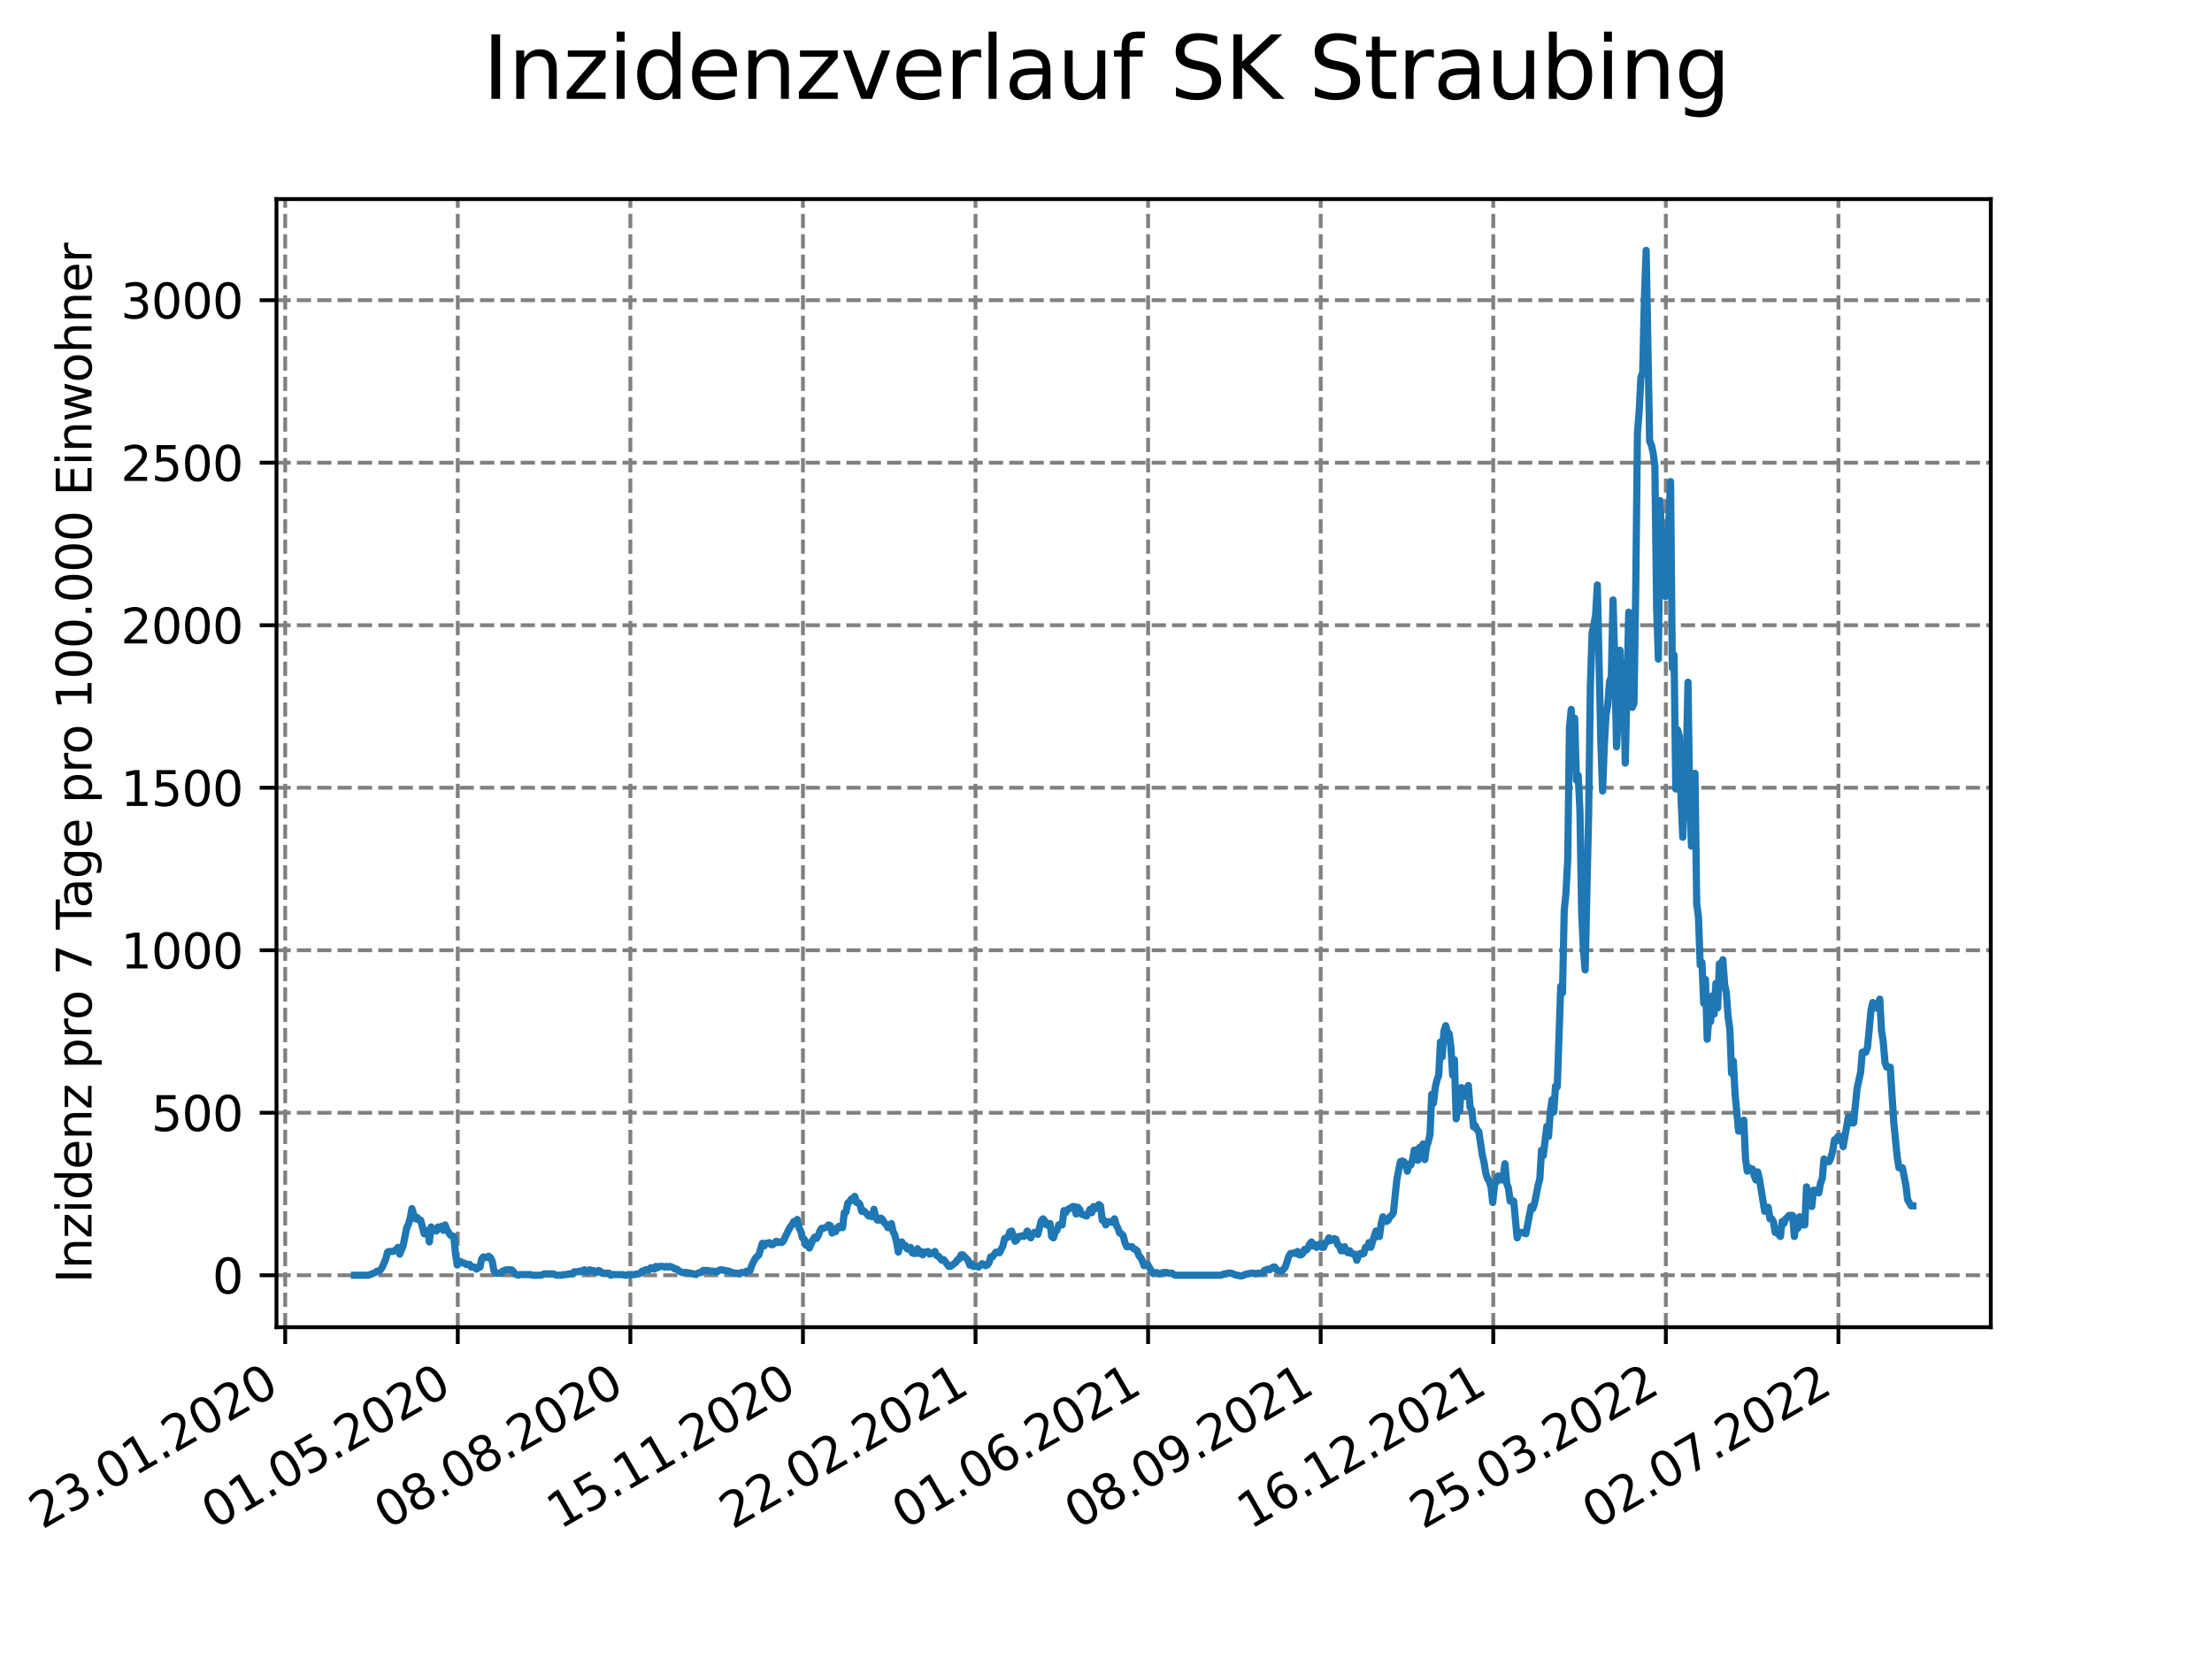 <?xml version="1.0" encoding="utf-8" standalone="no"?>
<!DOCTYPE svg PUBLIC "-//W3C//DTD SVG 1.1//EN"
  "http://www.w3.org/Graphics/SVG/1.1/DTD/svg11.dtd">
<svg xmlns:xlink="http://www.w3.org/1999/xlink" width="460.8pt" height="345.6pt" viewBox="0 0 460.8 345.6" xmlns="http://www.w3.org/2000/svg" version="1.1">
 <defs>
  <style type="text/css">*{stroke-linejoin: round; stroke-linecap: butt}</style>
 </defs>
 <g id="figure_1">
  <g id="patch_1">
   <path d="M 0 345.6 
L 460.8 345.6 
L 460.8 0 
L 0 0 
z
" style="fill: #ffffff"/>
  </g>
  <g id="axes_1">
   <g id="patch_2">
    <path d="M 57.6 276.48 
L 414.72 276.48 
L 414.72 41.472 
L 57.6 41.472 
z
" style="fill: #ffffff"/>
   </g>
   <g id="matplotlib.axis_1">
    <g id="xtick_1">
     <g id="line2d_1">
      <path d="M 59.413 276.48 
L 59.413 41.472 
" clip-path="url(#p8c6bd8d2af)" style="fill: none; stroke-dasharray: 2.96,1.28; stroke-dashoffset: 0; stroke: #808080; stroke-width: 0.8"/>
     </g>
     <g id="line2d_2">
      <defs>
       <path id="m323003b6c8" d="M 0 0 
L 0 3.5 
" style="stroke: #000000; stroke-width: 0.8"/>
      </defs>
      <g>
       <use xlink:href="#m323003b6c8" x="59.413" y="276.48" style="stroke: #000000; stroke-width: 0.8"/>
      </g>
     </g>
     <g id="text_1">
      <!-- 23.01.2020 -->
      <g transform="translate(8.788 318.689)rotate(-30)scale(0.1 -0.1)">
       <defs>
        <path id="DejaVuSans-32" d="M 1228 531 
L 3431 531 
L 3431 0 
L 469 0 
L 469 531 
Q 828 903 1448 1529 
Q 2069 2156 2228 2338 
Q 2531 2678 2651 2914 
Q 2772 3150 2772 3378 
Q 2772 3750 2511 3984 
Q 2250 4219 1831 4219 
Q 1534 4219 1204 4116 
Q 875 4013 500 3803 
L 500 4441 
Q 881 4594 1212 4672 
Q 1544 4750 1819 4750 
Q 2544 4750 2975 4387 
Q 3406 4025 3406 3419 
Q 3406 3131 3298 2873 
Q 3191 2616 2906 2266 
Q 2828 2175 2409 1742 
Q 1991 1309 1228 531 
z
" transform="scale(0.016)"/>
        <path id="DejaVuSans-33" d="M 2597 2516 
Q 3050 2419 3304 2112 
Q 3559 1806 3559 1356 
Q 3559 666 3084 287 
Q 2609 -91 1734 -91 
Q 1441 -91 1130 -33 
Q 819 25 488 141 
L 488 750 
Q 750 597 1062 519 
Q 1375 441 1716 441 
Q 2309 441 2620 675 
Q 2931 909 2931 1356 
Q 2931 1769 2642 2001 
Q 2353 2234 1838 2234 
L 1294 2234 
L 1294 2753 
L 1863 2753 
Q 2328 2753 2575 2939 
Q 2822 3125 2822 3475 
Q 2822 3834 2567 4026 
Q 2313 4219 1838 4219 
Q 1578 4219 1281 4162 
Q 984 4106 628 3988 
L 628 4550 
Q 988 4650 1302 4700 
Q 1616 4750 1894 4750 
Q 2613 4750 3031 4423 
Q 3450 4097 3450 3541 
Q 3450 3153 3228 2886 
Q 3006 2619 2597 2516 
z
" transform="scale(0.016)"/>
        <path id="DejaVuSans-2e" d="M 684 794 
L 1344 794 
L 1344 0 
L 684 0 
L 684 794 
z
" transform="scale(0.016)"/>
        <path id="DejaVuSans-30" d="M 2034 4250 
Q 1547 4250 1301 3770 
Q 1056 3291 1056 2328 
Q 1056 1369 1301 889 
Q 1547 409 2034 409 
Q 2525 409 2770 889 
Q 3016 1369 3016 2328 
Q 3016 3291 2770 3770 
Q 2525 4250 2034 4250 
z
M 2034 4750 
Q 2819 4750 3233 4129 
Q 3647 3509 3647 2328 
Q 3647 1150 3233 529 
Q 2819 -91 2034 -91 
Q 1250 -91 836 529 
Q 422 1150 422 2328 
Q 422 3509 836 4129 
Q 1250 4750 2034 4750 
z
" transform="scale(0.016)"/>
        <path id="DejaVuSans-31" d="M 794 531 
L 1825 531 
L 1825 4091 
L 703 3866 
L 703 4441 
L 1819 4666 
L 2450 4666 
L 2450 531 
L 3481 531 
L 3481 0 
L 794 0 
L 794 531 
z
" transform="scale(0.016)"/>
       </defs>
       <use xlink:href="#DejaVuSans-32"/>
       <use xlink:href="#DejaVuSans-33" x="63.623"/>
       <use xlink:href="#DejaVuSans-2e" x="127.246"/>
       <use xlink:href="#DejaVuSans-30" x="159.033"/>
       <use xlink:href="#DejaVuSans-31" x="222.656"/>
       <use xlink:href="#DejaVuSans-2e" x="286.279"/>
       <use xlink:href="#DejaVuSans-32" x="318.066"/>
       <use xlink:href="#DejaVuSans-30" x="381.689"/>
       <use xlink:href="#DejaVuSans-32" x="445.312"/>
       <use xlink:href="#DejaVuSans-30" x="508.936"/>
      </g>
     </g>
    </g>
    <g id="xtick_2">
     <g id="line2d_3">
      <path d="M 95.364 276.48 
L 95.364 41.472 
" clip-path="url(#p8c6bd8d2af)" style="fill: none; stroke-dasharray: 2.96,1.28; stroke-dashoffset: 0; stroke: #808080; stroke-width: 0.8"/>
     </g>
     <g id="line2d_4">
      <g>
       <use xlink:href="#m323003b6c8" x="95.364" y="276.48" style="stroke: #000000; stroke-width: 0.8"/>
      </g>
     </g>
     <g id="text_2">
      <!-- 01.05.2020 -->
      <g transform="translate(44.739 318.689)rotate(-30)scale(0.1 -0.1)">
       <defs>
        <path id="DejaVuSans-35" d="M 691 4666 
L 3169 4666 
L 3169 4134 
L 1269 4134 
L 1269 2991 
Q 1406 3038 1543 3061 
Q 1681 3084 1819 3084 
Q 2600 3084 3056 2656 
Q 3513 2228 3513 1497 
Q 3513 744 3044 326 
Q 2575 -91 1722 -91 
Q 1428 -91 1123 -41 
Q 819 9 494 109 
L 494 744 
Q 775 591 1075 516 
Q 1375 441 1709 441 
Q 2250 441 2565 725 
Q 2881 1009 2881 1497 
Q 2881 1984 2565 2268 
Q 2250 2553 1709 2553 
Q 1456 2553 1204 2497 
Q 953 2441 691 2322 
L 691 4666 
z
" transform="scale(0.016)"/>
       </defs>
       <use xlink:href="#DejaVuSans-30"/>
       <use xlink:href="#DejaVuSans-31" x="63.623"/>
       <use xlink:href="#DejaVuSans-2e" x="127.246"/>
       <use xlink:href="#DejaVuSans-30" x="159.033"/>
       <use xlink:href="#DejaVuSans-35" x="222.656"/>
       <use xlink:href="#DejaVuSans-2e" x="286.279"/>
       <use xlink:href="#DejaVuSans-32" x="318.066"/>
       <use xlink:href="#DejaVuSans-30" x="381.689"/>
       <use xlink:href="#DejaVuSans-32" x="445.312"/>
       <use xlink:href="#DejaVuSans-30" x="508.936"/>
      </g>
     </g>
    </g>
    <g id="xtick_3">
     <g id="line2d_5">
      <path d="M 131.316 276.48 
L 131.316 41.472 
" clip-path="url(#p8c6bd8d2af)" style="fill: none; stroke-dasharray: 2.96,1.28; stroke-dashoffset: 0; stroke: #808080; stroke-width: 0.8"/>
     </g>
     <g id="line2d_6">
      <g>
       <use xlink:href="#m323003b6c8" x="131.316" y="276.48" style="stroke: #000000; stroke-width: 0.8"/>
      </g>
     </g>
     <g id="text_3">
      <!-- 08.08.2020 -->
      <g transform="translate(80.691 318.689)rotate(-30)scale(0.1 -0.1)">
       <defs>
        <path id="DejaVuSans-38" d="M 2034 2216 
Q 1584 2216 1326 1975 
Q 1069 1734 1069 1313 
Q 1069 891 1326 650 
Q 1584 409 2034 409 
Q 2484 409 2743 651 
Q 3003 894 3003 1313 
Q 3003 1734 2745 1975 
Q 2488 2216 2034 2216 
z
M 1403 2484 
Q 997 2584 770 2862 
Q 544 3141 544 3541 
Q 544 4100 942 4425 
Q 1341 4750 2034 4750 
Q 2731 4750 3128 4425 
Q 3525 4100 3525 3541 
Q 3525 3141 3298 2862 
Q 3072 2584 2669 2484 
Q 3125 2378 3379 2068 
Q 3634 1759 3634 1313 
Q 3634 634 3220 271 
Q 2806 -91 2034 -91 
Q 1263 -91 848 271 
Q 434 634 434 1313 
Q 434 1759 690 2068 
Q 947 2378 1403 2484 
z
M 1172 3481 
Q 1172 3119 1398 2916 
Q 1625 2713 2034 2713 
Q 2441 2713 2670 2916 
Q 2900 3119 2900 3481 
Q 2900 3844 2670 4047 
Q 2441 4250 2034 4250 
Q 1625 4250 1398 4047 
Q 1172 3844 1172 3481 
z
" transform="scale(0.016)"/>
       </defs>
       <use xlink:href="#DejaVuSans-30"/>
       <use xlink:href="#DejaVuSans-38" x="63.623"/>
       <use xlink:href="#DejaVuSans-2e" x="127.246"/>
       <use xlink:href="#DejaVuSans-30" x="159.033"/>
       <use xlink:href="#DejaVuSans-38" x="222.656"/>
       <use xlink:href="#DejaVuSans-2e" x="286.279"/>
       <use xlink:href="#DejaVuSans-32" x="318.066"/>
       <use xlink:href="#DejaVuSans-30" x="381.689"/>
       <use xlink:href="#DejaVuSans-32" x="445.312"/>
       <use xlink:href="#DejaVuSans-30" x="508.936"/>
      </g>
     </g>
    </g>
    <g id="xtick_4">
     <g id="line2d_7">
      <path d="M 167.268 276.48 
L 167.268 41.472 
" clip-path="url(#p8c6bd8d2af)" style="fill: none; stroke-dasharray: 2.96,1.28; stroke-dashoffset: 0; stroke: #808080; stroke-width: 0.8"/>
     </g>
     <g id="line2d_8">
      <g>
       <use xlink:href="#m323003b6c8" x="167.268" y="276.48" style="stroke: #000000; stroke-width: 0.8"/>
      </g>
     </g>
     <g id="text_4">
      <!-- 15.11.2020 -->
      <g transform="translate(116.643 318.689)rotate(-30)scale(0.1 -0.1)">
       <use xlink:href="#DejaVuSans-31"/>
       <use xlink:href="#DejaVuSans-35" x="63.623"/>
       <use xlink:href="#DejaVuSans-2e" x="127.246"/>
       <use xlink:href="#DejaVuSans-31" x="159.033"/>
       <use xlink:href="#DejaVuSans-31" x="222.656"/>
       <use xlink:href="#DejaVuSans-2e" x="286.279"/>
       <use xlink:href="#DejaVuSans-32" x="318.066"/>
       <use xlink:href="#DejaVuSans-30" x="381.689"/>
       <use xlink:href="#DejaVuSans-32" x="445.312"/>
       <use xlink:href="#DejaVuSans-30" x="508.936"/>
      </g>
     </g>
    </g>
    <g id="xtick_5">
     <g id="line2d_9">
      <path d="M 203.219 276.48 
L 203.219 41.472 
" clip-path="url(#p8c6bd8d2af)" style="fill: none; stroke-dasharray: 2.96,1.28; stroke-dashoffset: 0; stroke: #808080; stroke-width: 0.8"/>
     </g>
     <g id="line2d_10">
      <g>
       <use xlink:href="#m323003b6c8" x="203.219" y="276.48" style="stroke: #000000; stroke-width: 0.8"/>
      </g>
     </g>
     <g id="text_5">
      <!-- 22.02.2021 -->
      <g transform="translate(152.594 318.689)rotate(-30)scale(0.1 -0.1)">
       <use xlink:href="#DejaVuSans-32"/>
       <use xlink:href="#DejaVuSans-32" x="63.623"/>
       <use xlink:href="#DejaVuSans-2e" x="127.246"/>
       <use xlink:href="#DejaVuSans-30" x="159.033"/>
       <use xlink:href="#DejaVuSans-32" x="222.656"/>
       <use xlink:href="#DejaVuSans-2e" x="286.279"/>
       <use xlink:href="#DejaVuSans-32" x="318.066"/>
       <use xlink:href="#DejaVuSans-30" x="381.689"/>
       <use xlink:href="#DejaVuSans-32" x="445.312"/>
       <use xlink:href="#DejaVuSans-31" x="508.936"/>
      </g>
     </g>
    </g>
    <g id="xtick_6">
     <g id="line2d_11">
      <path d="M 239.171 276.48 
L 239.171 41.472 
" clip-path="url(#p8c6bd8d2af)" style="fill: none; stroke-dasharray: 2.96,1.28; stroke-dashoffset: 0; stroke: #808080; stroke-width: 0.8"/>
     </g>
     <g id="line2d_12">
      <g>
       <use xlink:href="#m323003b6c8" x="239.171" y="276.48" style="stroke: #000000; stroke-width: 0.8"/>
      </g>
     </g>
     <g id="text_6">
      <!-- 01.06.2021 -->
      <g transform="translate(188.546 318.689)rotate(-30)scale(0.1 -0.1)">
       <defs>
        <path id="DejaVuSans-36" d="M 2113 2584 
Q 1688 2584 1439 2293 
Q 1191 2003 1191 1497 
Q 1191 994 1439 701 
Q 1688 409 2113 409 
Q 2538 409 2786 701 
Q 3034 994 3034 1497 
Q 3034 2003 2786 2293 
Q 2538 2584 2113 2584 
z
M 3366 4563 
L 3366 3988 
Q 3128 4100 2886 4159 
Q 2644 4219 2406 4219 
Q 1781 4219 1451 3797 
Q 1122 3375 1075 2522 
Q 1259 2794 1537 2939 
Q 1816 3084 2150 3084 
Q 2853 3084 3261 2657 
Q 3669 2231 3669 1497 
Q 3669 778 3244 343 
Q 2819 -91 2113 -91 
Q 1303 -91 875 529 
Q 447 1150 447 2328 
Q 447 3434 972 4092 
Q 1497 4750 2381 4750 
Q 2619 4750 2861 4703 
Q 3103 4656 3366 4563 
z
" transform="scale(0.016)"/>
       </defs>
       <use xlink:href="#DejaVuSans-30"/>
       <use xlink:href="#DejaVuSans-31" x="63.623"/>
       <use xlink:href="#DejaVuSans-2e" x="127.246"/>
       <use xlink:href="#DejaVuSans-30" x="159.033"/>
       <use xlink:href="#DejaVuSans-36" x="222.656"/>
       <use xlink:href="#DejaVuSans-2e" x="286.279"/>
       <use xlink:href="#DejaVuSans-32" x="318.066"/>
       <use xlink:href="#DejaVuSans-30" x="381.689"/>
       <use xlink:href="#DejaVuSans-32" x="445.312"/>
       <use xlink:href="#DejaVuSans-31" x="508.936"/>
      </g>
     </g>
    </g>
    <g id="xtick_7">
     <g id="line2d_13">
      <path d="M 275.123 276.48 
L 275.123 41.472 
" clip-path="url(#p8c6bd8d2af)" style="fill: none; stroke-dasharray: 2.96,1.28; stroke-dashoffset: 0; stroke: #808080; stroke-width: 0.8"/>
     </g>
     <g id="line2d_14">
      <g>
       <use xlink:href="#m323003b6c8" x="275.123" y="276.48" style="stroke: #000000; stroke-width: 0.8"/>
      </g>
     </g>
     <g id="text_7">
      <!-- 08.09.2021 -->
      <g transform="translate(224.498 318.689)rotate(-30)scale(0.1 -0.1)">
       <defs>
        <path id="DejaVuSans-39" d="M 703 97 
L 703 672 
Q 941 559 1184 500 
Q 1428 441 1663 441 
Q 2288 441 2617 861 
Q 2947 1281 2994 2138 
Q 2813 1869 2534 1725 
Q 2256 1581 1919 1581 
Q 1219 1581 811 2004 
Q 403 2428 403 3163 
Q 403 3881 828 4315 
Q 1253 4750 1959 4750 
Q 2769 4750 3195 4129 
Q 3622 3509 3622 2328 
Q 3622 1225 3098 567 
Q 2575 -91 1691 -91 
Q 1453 -91 1209 -44 
Q 966 3 703 97 
z
M 1959 2075 
Q 2384 2075 2632 2365 
Q 2881 2656 2881 3163 
Q 2881 3666 2632 3958 
Q 2384 4250 1959 4250 
Q 1534 4250 1286 3958 
Q 1038 3666 1038 3163 
Q 1038 2656 1286 2365 
Q 1534 2075 1959 2075 
z
" transform="scale(0.016)"/>
       </defs>
       <use xlink:href="#DejaVuSans-30"/>
       <use xlink:href="#DejaVuSans-38" x="63.623"/>
       <use xlink:href="#DejaVuSans-2e" x="127.246"/>
       <use xlink:href="#DejaVuSans-30" x="159.033"/>
       <use xlink:href="#DejaVuSans-39" x="222.656"/>
       <use xlink:href="#DejaVuSans-2e" x="286.279"/>
       <use xlink:href="#DejaVuSans-32" x="318.066"/>
       <use xlink:href="#DejaVuSans-30" x="381.689"/>
       <use xlink:href="#DejaVuSans-32" x="445.312"/>
       <use xlink:href="#DejaVuSans-31" x="508.936"/>
      </g>
     </g>
    </g>
    <g id="xtick_8">
     <g id="line2d_15">
      <path d="M 311.074 276.48 
L 311.074 41.472 
" clip-path="url(#p8c6bd8d2af)" style="fill: none; stroke-dasharray: 2.96,1.28; stroke-dashoffset: 0; stroke: #808080; stroke-width: 0.8"/>
     </g>
     <g id="line2d_16">
      <g>
       <use xlink:href="#m323003b6c8" x="311.074" y="276.48" style="stroke: #000000; stroke-width: 0.8"/>
      </g>
     </g>
     <g id="text_8">
      <!-- 16.12.2021 -->
      <g transform="translate(260.449 318.689)rotate(-30)scale(0.1 -0.1)">
       <use xlink:href="#DejaVuSans-31"/>
       <use xlink:href="#DejaVuSans-36" x="63.623"/>
       <use xlink:href="#DejaVuSans-2e" x="127.246"/>
       <use xlink:href="#DejaVuSans-31" x="159.033"/>
       <use xlink:href="#DejaVuSans-32" x="222.656"/>
       <use xlink:href="#DejaVuSans-2e" x="286.279"/>
       <use xlink:href="#DejaVuSans-32" x="318.066"/>
       <use xlink:href="#DejaVuSans-30" x="381.689"/>
       <use xlink:href="#DejaVuSans-32" x="445.312"/>
       <use xlink:href="#DejaVuSans-31" x="508.936"/>
      </g>
     </g>
    </g>
    <g id="xtick_9">
     <g id="line2d_17">
      <path d="M 347.026 276.48 
L 347.026 41.472 
" clip-path="url(#p8c6bd8d2af)" style="fill: none; stroke-dasharray: 2.96,1.28; stroke-dashoffset: 0; stroke: #808080; stroke-width: 0.8"/>
     </g>
     <g id="line2d_18">
      <g>
       <use xlink:href="#m323003b6c8" x="347.026" y="276.48" style="stroke: #000000; stroke-width: 0.8"/>
      </g>
     </g>
     <g id="text_9">
      <!-- 25.03.2022 -->
      <g transform="translate(296.401 318.689)rotate(-30)scale(0.1 -0.1)">
       <use xlink:href="#DejaVuSans-32"/>
       <use xlink:href="#DejaVuSans-35" x="63.623"/>
       <use xlink:href="#DejaVuSans-2e" x="127.246"/>
       <use xlink:href="#DejaVuSans-30" x="159.033"/>
       <use xlink:href="#DejaVuSans-33" x="222.656"/>
       <use xlink:href="#DejaVuSans-2e" x="286.279"/>
       <use xlink:href="#DejaVuSans-32" x="318.066"/>
       <use xlink:href="#DejaVuSans-30" x="381.689"/>
       <use xlink:href="#DejaVuSans-32" x="445.312"/>
       <use xlink:href="#DejaVuSans-32" x="508.936"/>
      </g>
     </g>
    </g>
    <g id="xtick_10">
     <g id="line2d_19">
      <path d="M 382.978 276.48 
L 382.978 41.472 
" clip-path="url(#p8c6bd8d2af)" style="fill: none; stroke-dasharray: 2.96,1.28; stroke-dashoffset: 0; stroke: #808080; stroke-width: 0.8"/>
     </g>
     <g id="line2d_20">
      <g>
       <use xlink:href="#m323003b6c8" x="382.978" y="276.48" style="stroke: #000000; stroke-width: 0.8"/>
      </g>
     </g>
     <g id="text_10">
      <!-- 02.07.2022 -->
      <g transform="translate(332.353 318.689)rotate(-30)scale(0.1 -0.1)">
       <defs>
        <path id="DejaVuSans-37" d="M 525 4666 
L 3525 4666 
L 3525 4397 
L 1831 0 
L 1172 0 
L 2766 4134 
L 525 4134 
L 525 4666 
z
" transform="scale(0.016)"/>
       </defs>
       <use xlink:href="#DejaVuSans-30"/>
       <use xlink:href="#DejaVuSans-32" x="63.623"/>
       <use xlink:href="#DejaVuSans-2e" x="127.246"/>
       <use xlink:href="#DejaVuSans-30" x="159.033"/>
       <use xlink:href="#DejaVuSans-37" x="222.656"/>
       <use xlink:href="#DejaVuSans-2e" x="286.279"/>
       <use xlink:href="#DejaVuSans-32" x="318.066"/>
       <use xlink:href="#DejaVuSans-30" x="381.689"/>
       <use xlink:href="#DejaVuSans-32" x="445.312"/>
       <use xlink:href="#DejaVuSans-32" x="508.936"/>
      </g>
     </g>
    </g>
   </g>
   <g id="matplotlib.axis_2">
    <g id="ytick_1">
     <g id="line2d_21">
      <path d="M 57.6 265.656 
L 414.72 265.656 
" clip-path="url(#p8c6bd8d2af)" style="fill: none; stroke-dasharray: 2.96,1.28; stroke-dashoffset: 0; stroke: #808080; stroke-width: 0.8"/>
     </g>
     <g id="line2d_22">
      <defs>
       <path id="m707d2ec905" d="M 0 0 
L -3.5 0 
" style="stroke: #000000; stroke-width: 0.8"/>
      </defs>
      <g>
       <use xlink:href="#m707d2ec905" x="57.6" y="265.656" style="stroke: #000000; stroke-width: 0.8"/>
      </g>
     </g>
     <g id="text_11">
      <!-- 0 -->
      <g transform="translate(44.237 269.455)scale(0.1 -0.1)">
       <use xlink:href="#DejaVuSans-30"/>
      </g>
     </g>
    </g>
    <g id="ytick_2">
     <g id="line2d_23">
      <path d="M 57.6 231.803 
L 414.72 231.803 
" clip-path="url(#p8c6bd8d2af)" style="fill: none; stroke-dasharray: 2.96,1.28; stroke-dashoffset: 0; stroke: #808080; stroke-width: 0.8"/>
     </g>
     <g id="line2d_24">
      <g>
       <use xlink:href="#m707d2ec905" x="57.6" y="231.803" style="stroke: #000000; stroke-width: 0.8"/>
      </g>
     </g>
     <g id="text_12">
      <!-- 500 -->
      <g transform="translate(31.512 235.602)scale(0.1 -0.1)">
       <use xlink:href="#DejaVuSans-35"/>
       <use xlink:href="#DejaVuSans-30" x="63.623"/>
       <use xlink:href="#DejaVuSans-30" x="127.246"/>
      </g>
     </g>
    </g>
    <g id="ytick_3">
     <g id="line2d_25">
      <path d="M 57.6 197.949 
L 414.72 197.949 
" clip-path="url(#p8c6bd8d2af)" style="fill: none; stroke-dasharray: 2.96,1.28; stroke-dashoffset: 0; stroke: #808080; stroke-width: 0.8"/>
     </g>
     <g id="line2d_26">
      <g>
       <use xlink:href="#m707d2ec905" x="57.6" y="197.949" style="stroke: #000000; stroke-width: 0.8"/>
      </g>
     </g>
     <g id="text_13">
      <!-- 1000 -->
      <g transform="translate(25.15 201.748)scale(0.1 -0.1)">
       <use xlink:href="#DejaVuSans-31"/>
       <use xlink:href="#DejaVuSans-30" x="63.623"/>
       <use xlink:href="#DejaVuSans-30" x="127.246"/>
       <use xlink:href="#DejaVuSans-30" x="190.869"/>
      </g>
     </g>
    </g>
    <g id="ytick_4">
     <g id="line2d_27">
      <path d="M 57.6 164.095 
L 414.72 164.095 
" clip-path="url(#p8c6bd8d2af)" style="fill: none; stroke-dasharray: 2.96,1.28; stroke-dashoffset: 0; stroke: #808080; stroke-width: 0.8"/>
     </g>
     <g id="line2d_28">
      <g>
       <use xlink:href="#m707d2ec905" x="57.6" y="164.095" style="stroke: #000000; stroke-width: 0.8"/>
      </g>
     </g>
     <g id="text_14">
      <!-- 1500 -->
      <g transform="translate(25.15 167.895)scale(0.1 -0.1)">
       <use xlink:href="#DejaVuSans-31"/>
       <use xlink:href="#DejaVuSans-35" x="63.623"/>
       <use xlink:href="#DejaVuSans-30" x="127.246"/>
       <use xlink:href="#DejaVuSans-30" x="190.869"/>
      </g>
     </g>
    </g>
    <g id="ytick_5">
     <g id="line2d_29">
      <path d="M 57.6 130.242 
L 414.72 130.242 
" clip-path="url(#p8c6bd8d2af)" style="fill: none; stroke-dasharray: 2.96,1.28; stroke-dashoffset: 0; stroke: #808080; stroke-width: 0.8"/>
     </g>
     <g id="line2d_30">
      <g>
       <use xlink:href="#m707d2ec905" x="57.6" y="130.242" style="stroke: #000000; stroke-width: 0.8"/>
      </g>
     </g>
     <g id="text_15">
      <!-- 2000 -->
      <g transform="translate(25.15 134.041)scale(0.1 -0.1)">
       <use xlink:href="#DejaVuSans-32"/>
       <use xlink:href="#DejaVuSans-30" x="63.623"/>
       <use xlink:href="#DejaVuSans-30" x="127.246"/>
       <use xlink:href="#DejaVuSans-30" x="190.869"/>
      </g>
     </g>
    </g>
    <g id="ytick_6">
     <g id="line2d_31">
      <path d="M 57.6 96.388 
L 414.72 96.388 
" clip-path="url(#p8c6bd8d2af)" style="fill: none; stroke-dasharray: 2.96,1.28; stroke-dashoffset: 0; stroke: #808080; stroke-width: 0.8"/>
     </g>
     <g id="line2d_32">
      <g>
       <use xlink:href="#m707d2ec905" x="57.6" y="96.388" style="stroke: #000000; stroke-width: 0.8"/>
      </g>
     </g>
     <g id="text_16">
      <!-- 2500 -->
      <g transform="translate(25.15 100.187)scale(0.1 -0.1)">
       <use xlink:href="#DejaVuSans-32"/>
       <use xlink:href="#DejaVuSans-35" x="63.623"/>
       <use xlink:href="#DejaVuSans-30" x="127.246"/>
       <use xlink:href="#DejaVuSans-30" x="190.869"/>
      </g>
     </g>
    </g>
    <g id="ytick_7">
     <g id="line2d_33">
      <path d="M 57.6 62.535 
L 414.72 62.535 
" clip-path="url(#p8c6bd8d2af)" style="fill: none; stroke-dasharray: 2.96,1.28; stroke-dashoffset: 0; stroke: #808080; stroke-width: 0.8"/>
     </g>
     <g id="line2d_34">
      <g>
       <use xlink:href="#m707d2ec905" x="57.6" y="62.535" style="stroke: #000000; stroke-width: 0.8"/>
      </g>
     </g>
     <g id="text_17">
      <!-- 3000 -->
      <g transform="translate(25.15 66.334)scale(0.1 -0.1)">
       <use xlink:href="#DejaVuSans-33"/>
       <use xlink:href="#DejaVuSans-30" x="63.623"/>
       <use xlink:href="#DejaVuSans-30" x="127.246"/>
       <use xlink:href="#DejaVuSans-30" x="190.869"/>
      </g>
     </g>
    </g>
    <g id="text_18">
     <!-- Inzidenz pro 7 Tage pro 100.000 Einwohner -->
     <g transform="translate(19.07 267.301)rotate(-90)scale(0.1 -0.1)">
      <defs>
       <path id="DejaVuSans-49" d="M 628 4666 
L 1259 4666 
L 1259 0 
L 628 0 
L 628 4666 
z
" transform="scale(0.016)"/>
       <path id="DejaVuSans-6e" d="M 3513 2113 
L 3513 0 
L 2938 0 
L 2938 2094 
Q 2938 2591 2744 2837 
Q 2550 3084 2163 3084 
Q 1697 3084 1428 2787 
Q 1159 2491 1159 1978 
L 1159 0 
L 581 0 
L 581 3500 
L 1159 3500 
L 1159 2956 
Q 1366 3272 1645 3428 
Q 1925 3584 2291 3584 
Q 2894 3584 3203 3211 
Q 3513 2838 3513 2113 
z
" transform="scale(0.016)"/>
       <path id="DejaVuSans-7a" d="M 353 3500 
L 3084 3500 
L 3084 2975 
L 922 459 
L 3084 459 
L 3084 0 
L 275 0 
L 275 525 
L 2438 3041 
L 353 3041 
L 353 3500 
z
" transform="scale(0.016)"/>
       <path id="DejaVuSans-69" d="M 603 3500 
L 1178 3500 
L 1178 0 
L 603 0 
L 603 3500 
z
M 603 4863 
L 1178 4863 
L 1178 4134 
L 603 4134 
L 603 4863 
z
" transform="scale(0.016)"/>
       <path id="DejaVuSans-64" d="M 2906 2969 
L 2906 4863 
L 3481 4863 
L 3481 0 
L 2906 0 
L 2906 525 
Q 2725 213 2448 61 
Q 2172 -91 1784 -91 
Q 1150 -91 751 415 
Q 353 922 353 1747 
Q 353 2572 751 3078 
Q 1150 3584 1784 3584 
Q 2172 3584 2448 3432 
Q 2725 3281 2906 2969 
z
M 947 1747 
Q 947 1113 1208 752 
Q 1469 391 1925 391 
Q 2381 391 2643 752 
Q 2906 1113 2906 1747 
Q 2906 2381 2643 2742 
Q 2381 3103 1925 3103 
Q 1469 3103 1208 2742 
Q 947 2381 947 1747 
z
" transform="scale(0.016)"/>
       <path id="DejaVuSans-65" d="M 3597 1894 
L 3597 1613 
L 953 1613 
Q 991 1019 1311 708 
Q 1631 397 2203 397 
Q 2534 397 2845 478 
Q 3156 559 3463 722 
L 3463 178 
Q 3153 47 2828 -22 
Q 2503 -91 2169 -91 
Q 1331 -91 842 396 
Q 353 884 353 1716 
Q 353 2575 817 3079 
Q 1281 3584 2069 3584 
Q 2775 3584 3186 3129 
Q 3597 2675 3597 1894 
z
M 3022 2063 
Q 3016 2534 2758 2815 
Q 2500 3097 2075 3097 
Q 1594 3097 1305 2825 
Q 1016 2553 972 2059 
L 3022 2063 
z
" transform="scale(0.016)"/>
       <path id="DejaVuSans-20" transform="scale(0.016)"/>
       <path id="DejaVuSans-70" d="M 1159 525 
L 1159 -1331 
L 581 -1331 
L 581 3500 
L 1159 3500 
L 1159 2969 
Q 1341 3281 1617 3432 
Q 1894 3584 2278 3584 
Q 2916 3584 3314 3078 
Q 3713 2572 3713 1747 
Q 3713 922 3314 415 
Q 2916 -91 2278 -91 
Q 1894 -91 1617 61 
Q 1341 213 1159 525 
z
M 3116 1747 
Q 3116 2381 2855 2742 
Q 2594 3103 2138 3103 
Q 1681 3103 1420 2742 
Q 1159 2381 1159 1747 
Q 1159 1113 1420 752 
Q 1681 391 2138 391 
Q 2594 391 2855 752 
Q 3116 1113 3116 1747 
z
" transform="scale(0.016)"/>
       <path id="DejaVuSans-72" d="M 2631 2963 
Q 2534 3019 2420 3045 
Q 2306 3072 2169 3072 
Q 1681 3072 1420 2755 
Q 1159 2438 1159 1844 
L 1159 0 
L 581 0 
L 581 3500 
L 1159 3500 
L 1159 2956 
Q 1341 3275 1631 3429 
Q 1922 3584 2338 3584 
Q 2397 3584 2469 3576 
Q 2541 3569 2628 3553 
L 2631 2963 
z
" transform="scale(0.016)"/>
       <path id="DejaVuSans-6f" d="M 1959 3097 
Q 1497 3097 1228 2736 
Q 959 2375 959 1747 
Q 959 1119 1226 758 
Q 1494 397 1959 397 
Q 2419 397 2687 759 
Q 2956 1122 2956 1747 
Q 2956 2369 2687 2733 
Q 2419 3097 1959 3097 
z
M 1959 3584 
Q 2709 3584 3137 3096 
Q 3566 2609 3566 1747 
Q 3566 888 3137 398 
Q 2709 -91 1959 -91 
Q 1206 -91 779 398 
Q 353 888 353 1747 
Q 353 2609 779 3096 
Q 1206 3584 1959 3584 
z
" transform="scale(0.016)"/>
       <path id="DejaVuSans-54" d="M -19 4666 
L 3928 4666 
L 3928 4134 
L 2272 4134 
L 2272 0 
L 1638 0 
L 1638 4134 
L -19 4134 
L -19 4666 
z
" transform="scale(0.016)"/>
       <path id="DejaVuSans-61" d="M 2194 1759 
Q 1497 1759 1228 1600 
Q 959 1441 959 1056 
Q 959 750 1161 570 
Q 1363 391 1709 391 
Q 2188 391 2477 730 
Q 2766 1069 2766 1631 
L 2766 1759 
L 2194 1759 
z
M 3341 1997 
L 3341 0 
L 2766 0 
L 2766 531 
Q 2569 213 2275 61 
Q 1981 -91 1556 -91 
Q 1019 -91 701 211 
Q 384 513 384 1019 
Q 384 1609 779 1909 
Q 1175 2209 1959 2209 
L 2766 2209 
L 2766 2266 
Q 2766 2663 2505 2880 
Q 2244 3097 1772 3097 
Q 1472 3097 1187 3025 
Q 903 2953 641 2809 
L 641 3341 
Q 956 3463 1253 3523 
Q 1550 3584 1831 3584 
Q 2591 3584 2966 3190 
Q 3341 2797 3341 1997 
z
" transform="scale(0.016)"/>
       <path id="DejaVuSans-67" d="M 2906 1791 
Q 2906 2416 2648 2759 
Q 2391 3103 1925 3103 
Q 1463 3103 1205 2759 
Q 947 2416 947 1791 
Q 947 1169 1205 825 
Q 1463 481 1925 481 
Q 2391 481 2648 825 
Q 2906 1169 2906 1791 
z
M 3481 434 
Q 3481 -459 3084 -895 
Q 2688 -1331 1869 -1331 
Q 1566 -1331 1297 -1286 
Q 1028 -1241 775 -1147 
L 775 -588 
Q 1028 -725 1275 -790 
Q 1522 -856 1778 -856 
Q 2344 -856 2625 -561 
Q 2906 -266 2906 331 
L 2906 616 
Q 2728 306 2450 153 
Q 2172 0 1784 0 
Q 1141 0 747 490 
Q 353 981 353 1791 
Q 353 2603 747 3093 
Q 1141 3584 1784 3584 
Q 2172 3584 2450 3431 
Q 2728 3278 2906 2969 
L 2906 3500 
L 3481 3500 
L 3481 434 
z
" transform="scale(0.016)"/>
       <path id="DejaVuSans-45" d="M 628 4666 
L 3578 4666 
L 3578 4134 
L 1259 4134 
L 1259 2753 
L 3481 2753 
L 3481 2222 
L 1259 2222 
L 1259 531 
L 3634 531 
L 3634 0 
L 628 0 
L 628 4666 
z
" transform="scale(0.016)"/>
       <path id="DejaVuSans-77" d="M 269 3500 
L 844 3500 
L 1563 769 
L 2278 3500 
L 2956 3500 
L 3675 769 
L 4391 3500 
L 4966 3500 
L 4050 0 
L 3372 0 
L 2619 2869 
L 1863 0 
L 1184 0 
L 269 3500 
z
" transform="scale(0.016)"/>
       <path id="DejaVuSans-68" d="M 3513 2113 
L 3513 0 
L 2938 0 
L 2938 2094 
Q 2938 2591 2744 2837 
Q 2550 3084 2163 3084 
Q 1697 3084 1428 2787 
Q 1159 2491 1159 1978 
L 1159 0 
L 581 0 
L 581 4863 
L 1159 4863 
L 1159 2956 
Q 1366 3272 1645 3428 
Q 1925 3584 2291 3584 
Q 2894 3584 3203 3211 
Q 3513 2838 3513 2113 
z
" transform="scale(0.016)"/>
      </defs>
      <use xlink:href="#DejaVuSans-49"/>
      <use xlink:href="#DejaVuSans-6e" x="29.492"/>
      <use xlink:href="#DejaVuSans-7a" x="92.871"/>
      <use xlink:href="#DejaVuSans-69" x="145.361"/>
      <use xlink:href="#DejaVuSans-64" x="173.145"/>
      <use xlink:href="#DejaVuSans-65" x="236.621"/>
      <use xlink:href="#DejaVuSans-6e" x="298.145"/>
      <use xlink:href="#DejaVuSans-7a" x="361.523"/>
      <use xlink:href="#DejaVuSans-20" x="414.014"/>
      <use xlink:href="#DejaVuSans-70" x="445.801"/>
      <use xlink:href="#DejaVuSans-72" x="509.277"/>
      <use xlink:href="#DejaVuSans-6f" x="548.141"/>
      <use xlink:href="#DejaVuSans-20" x="609.322"/>
      <use xlink:href="#DejaVuSans-37" x="641.109"/>
      <use xlink:href="#DejaVuSans-20" x="704.732"/>
      <use xlink:href="#DejaVuSans-54" x="736.52"/>
      <use xlink:href="#DejaVuSans-61" x="781.104"/>
      <use xlink:href="#DejaVuSans-67" x="842.383"/>
      <use xlink:href="#DejaVuSans-65" x="905.859"/>
      <use xlink:href="#DejaVuSans-20" x="967.383"/>
      <use xlink:href="#DejaVuSans-70" x="999.17"/>
      <use xlink:href="#DejaVuSans-72" x="1062.646"/>
      <use xlink:href="#DejaVuSans-6f" x="1101.51"/>
      <use xlink:href="#DejaVuSans-20" x="1162.691"/>
      <use xlink:href="#DejaVuSans-31" x="1194.479"/>
      <use xlink:href="#DejaVuSans-30" x="1258.102"/>
      <use xlink:href="#DejaVuSans-30" x="1321.725"/>
      <use xlink:href="#DejaVuSans-2e" x="1385.348"/>
      <use xlink:href="#DejaVuSans-30" x="1417.135"/>
      <use xlink:href="#DejaVuSans-30" x="1480.758"/>
      <use xlink:href="#DejaVuSans-30" x="1544.381"/>
      <use xlink:href="#DejaVuSans-20" x="1608.004"/>
      <use xlink:href="#DejaVuSans-45" x="1639.791"/>
      <use xlink:href="#DejaVuSans-69" x="1702.975"/>
      <use xlink:href="#DejaVuSans-6e" x="1730.758"/>
      <use xlink:href="#DejaVuSans-77" x="1794.137"/>
      <use xlink:href="#DejaVuSans-6f" x="1875.924"/>
      <use xlink:href="#DejaVuSans-68" x="1937.105"/>
      <use xlink:href="#DejaVuSans-6e" x="2000.484"/>
      <use xlink:href="#DejaVuSans-65" x="2063.863"/>
      <use xlink:href="#DejaVuSans-72" x="2125.387"/>
     </g>
    </g>
   </g>
   <g id="line2d_35">
    <path d="M 73.833 265.656 
L 76.738 265.656 
L 78.191 265.089 
L 78.554 264.806 
L 78.917 264.806 
L 79.28 264.523 
L 79.643 263.956 
L 80.369 262.256 
L 80.733 260.839 
L 81.096 260.698 
L 81.822 260.698 
L 82.185 260.556 
L 82.548 260.273 
L 82.911 259.848 
L 83.275 261.264 
L 84.001 259.423 
L 84.727 255.739 
L 85.09 255.031 
L 85.453 253.756 
L 85.817 251.772 
L 86.18 253.047 
L 86.543 253.897 
L 86.906 253.614 
L 87.269 254.181 
L 87.632 254.181 
L 88.359 257.014 
L 88.722 257.014 
L 89.085 256.306 
L 89.448 258.714 
L 89.811 255.597 
L 90.174 256.164 
L 90.901 256.447 
L 91.264 255.597 
L 91.627 255.881 
L 91.99 255.456 
L 92.353 256.306 
L 92.716 255.172 
L 93.08 256.164 
L 93.806 257.297 
L 94.532 257.581 
L 94.895 261.264 
L 95.258 263.531 
L 95.622 262.823 
L 95.985 262.823 
L 96.348 263.106 
L 96.711 263.106 
L 97.074 263.389 
L 97.801 263.389 
L 98.164 263.956 
L 98.89 263.956 
L 99.253 264.381 
L 99.616 264.098 
L 99.979 263.956 
L 100.343 262.256 
L 100.706 261.831 
L 101.069 261.973 
L 101.432 261.973 
L 101.795 261.689 
L 102.158 261.973 
L 102.521 262.681 
L 102.885 264.664 
L 103.248 265.231 
L 104.337 265.231 
L 104.7 264.806 
L 105.427 264.523 
L 106.516 264.523 
L 106.879 264.806 
L 107.242 265.373 
L 107.969 265.656 
L 108.332 265.514 
L 110.511 265.514 
L 110.874 265.656 
L 112.69 265.656 
L 113.416 265.373 
L 115.232 265.373 
L 115.958 265.656 
L 117.047 265.656 
L 117.411 265.514 
L 118.137 265.514 
L 118.5 265.373 
L 119.226 265.373 
L 119.589 264.948 
L 120.316 264.948 
L 120.679 264.806 
L 121.042 264.948 
L 121.405 264.664 
L 121.768 264.523 
L 122.131 264.948 
L 122.495 264.948 
L 122.858 264.523 
L 123.221 264.664 
L 123.584 264.664 
L 123.947 264.948 
L 124.31 265.089 
L 124.673 264.664 
L 125.037 264.806 
L 125.4 265.231 
L 126.852 265.231 
L 127.216 265.656 
L 127.579 265.514 
L 129.758 265.514 
L 130.121 265.656 
L 130.484 265.656 
L 130.847 265.514 
L 132.3 265.514 
L 132.663 265.373 
L 133.026 265.373 
L 133.389 265.231 
L 133.752 264.806 
L 134.115 264.806 
L 134.478 264.523 
L 135.205 264.523 
L 135.568 264.098 
L 135.931 264.098 
L 136.294 264.381 
L 136.657 263.814 
L 137.021 264.098 
L 137.384 263.814 
L 138.11 263.814 
L 138.473 263.956 
L 138.836 263.814 
L 139.199 263.956 
L 139.563 263.814 
L 140.289 264.098 
L 140.652 264.381 
L 141.015 264.381 
L 141.741 264.948 
L 142.105 265.089 
L 143.194 265.089 
L 143.557 265.231 
L 143.92 265.231 
L 144.283 265.373 
L 144.647 265.373 
L 145.01 265.514 
L 145.373 265.231 
L 145.736 265.089 
L 146.099 265.089 
L 146.462 264.664 
L 147.552 264.664 
L 147.915 264.806 
L 148.641 264.806 
L 149.004 264.948 
L 149.368 264.948 
L 149.731 264.664 
L 150.094 264.523 
L 150.457 264.523 
L 150.82 264.664 
L 151.183 264.664 
L 151.546 264.806 
L 151.91 264.806 
L 152.273 265.089 
L 152.636 265.089 
L 152.999 265.231 
L 153.725 265.231 
L 154.088 265.373 
L 154.452 265.089 
L 155.178 265.089 
L 155.541 264.806 
L 155.904 264.806 
L 156.267 264.664 
L 156.631 263.531 
L 157.357 262.114 
L 158.083 261.406 
L 158.809 258.997 
L 159.173 259.564 
L 159.536 258.997 
L 159.899 258.997 
L 160.262 258.856 
L 160.625 259.281 
L 160.988 259.281 
L 161.715 258.572 
L 162.078 258.856 
L 162.441 258.714 
L 162.804 258.856 
L 163.167 258.572 
L 163.893 257.014 
L 164.62 255.597 
L 164.983 255.172 
L 165.346 254.464 
L 165.709 254.606 
L 166.072 254.039 
L 166.436 255.739 
L 166.799 256.447 
L 167.162 257.864 
L 167.525 258.147 
L 167.888 259.423 
L 168.251 258.856 
L 168.614 259.989 
L 169.341 258.289 
L 169.704 257.722 
L 170.067 258.006 
L 170.43 257.439 
L 170.793 256.447 
L 171.156 255.881 
L 171.52 255.881 
L 172.246 255.597 
L 172.609 255.172 
L 172.972 255.314 
L 173.335 256.872 
L 173.698 256.306 
L 174.062 256.589 
L 174.425 255.739 
L 174.788 255.456 
L 175.151 255.739 
L 175.514 255.739 
L 175.877 252.622 
L 176.241 252.481 
L 176.604 250.639 
L 176.967 250.355 
L 177.33 249.789 
L 177.693 249.647 
L 178.056 249.222 
L 178.419 250.497 
L 178.783 250.497 
L 179.146 250.922 
L 179.509 252.339 
L 179.872 252.197 
L 180.235 252.481 
L 180.961 253.331 
L 181.325 253.189 
L 181.688 253.472 
L 182.051 251.914 
L 182.414 253.472 
L 182.777 254.181 
L 183.14 254.181 
L 183.504 253.756 
L 183.867 254.039 
L 184.23 254.747 
L 184.593 255.031 
L 184.956 255.739 
L 185.319 255.739 
L 185.682 254.889 
L 186.046 256.589 
L 186.409 257.297 
L 186.772 258.714 
L 187.135 260.839 
L 187.498 258.997 
L 187.861 258.714 
L 188.224 259.564 
L 188.588 259.423 
L 188.951 260.131 
L 189.314 260.273 
L 189.677 259.848 
L 190.04 260.981 
L 190.403 261.123 
L 190.766 261.123 
L 191.13 260.131 
L 191.493 261.123 
L 191.856 260.698 
L 192.219 261.406 
L 192.582 260.839 
L 192.945 260.839 
L 193.309 260.698 
L 193.672 261.264 
L 194.398 260.981 
L 194.761 260.698 
L 195.124 261.548 
L 195.487 261.689 
L 196.214 262.539 
L 196.577 262.398 
L 197.666 263.814 
L 198.029 263.814 
L 199.119 262.964 
L 199.482 262.398 
L 199.845 262.256 
L 200.208 261.406 
L 200.571 261.406 
L 201.661 262.539 
L 202.024 263.531 
L 202.387 263.248 
L 202.75 263.814 
L 203.477 263.814 
L 203.84 263.956 
L 204.566 263.248 
L 204.929 263.389 
L 205.292 263.673 
L 205.656 263.531 
L 206.019 263.106 
L 206.382 261.831 
L 206.745 261.831 
L 207.471 260.839 
L 207.834 260.839 
L 208.198 260.981 
L 208.924 259.564 
L 209.287 258.006 
L 210.013 257.722 
L 210.376 256.589 
L 210.74 256.447 
L 211.466 258.572 
L 211.829 258.289 
L 212.192 257.581 
L 212.555 257.581 
L 212.919 257.439 
L 213.282 257.581 
L 213.645 257.297 
L 214.008 256.447 
L 214.371 257.439 
L 214.734 257.864 
L 215.097 257.014 
L 215.461 256.731 
L 215.824 256.731 
L 216.187 257.156 
L 216.913 254.322 
L 217.276 253.897 
L 217.639 254.322 
L 218.003 255.172 
L 218.366 255.172 
L 218.729 254.889 
L 219.092 257.581 
L 219.455 257.864 
L 219.818 256.589 
L 220.181 256.306 
L 220.545 255.172 
L 220.908 255.031 
L 221.271 255.172 
L 221.634 252.197 
L 221.997 252.622 
L 222.36 252.055 
L 222.724 251.772 
L 223.087 251.63 
L 223.45 251.347 
L 223.813 251.347 
L 224.176 252.906 
L 224.539 251.489 
L 224.902 251.914 
L 225.266 252.906 
L 226.355 253.331 
L 227.081 251.914 
L 227.444 252.622 
L 227.808 251.347 
L 228.171 251.772 
L 228.534 251.63 
L 228.897 250.922 
L 229.26 251.205 
L 229.623 254.181 
L 229.986 254.181 
L 230.35 255.172 
L 230.713 254.606 
L 231.076 254.464 
L 231.439 254.606 
L 231.802 254.606 
L 232.165 253.897 
L 232.529 255.172 
L 232.892 255.881 
L 233.255 256.872 
L 233.618 257.014 
L 233.981 257.439 
L 234.344 258.856 
L 234.707 259.706 
L 235.797 259.706 
L 236.16 260.131 
L 236.523 260.273 
L 236.886 260.556 
L 237.249 261.548 
L 237.613 261.973 
L 237.976 262.681 
L 238.339 263.673 
L 239.065 263.389 
L 239.791 264.664 
L 240.155 265.231 
L 240.518 265.231 
L 240.881 265.089 
L 241.607 265.373 
L 242.334 265.089 
L 243.06 265.089 
L 243.423 265.231 
L 244.149 265.231 
L 244.512 265.514 
L 244.876 265.656 
L 254.317 265.656 
L 255.044 265.373 
L 255.407 265.373 
L 255.77 265.231 
L 256.496 265.231 
L 257.586 265.656 
L 257.949 265.656 
L 258.312 265.798 
L 258.675 265.798 
L 259.765 265.373 
L 260.128 265.373 
L 260.491 265.231 
L 261.217 265.231 
L 261.58 265.373 
L 261.944 265.231 
L 263.033 265.231 
L 263.396 264.664 
L 264.122 264.381 
L 264.486 264.523 
L 265.212 263.956 
L 265.575 263.956 
L 265.938 264.523 
L 266.664 264.806 
L 267.028 264.806 
L 267.754 263.956 
L 268.48 261.689 
L 268.843 261.123 
L 269.206 261.123 
L 269.57 260.981 
L 269.933 261.123 
L 270.296 260.698 
L 270.659 261.406 
L 271.022 261.406 
L 271.385 261.123 
L 271.749 260.273 
L 272.112 260.414 
L 272.475 259.989 
L 272.838 259.139 
L 273.201 258.714 
L 273.564 259.564 
L 273.927 259.281 
L 274.291 259.848 
L 274.654 259.281 
L 275.017 259.139 
L 275.38 259.848 
L 275.743 259.848 
L 276.106 258.856 
L 276.469 258.714 
L 276.833 257.864 
L 277.196 258.431 
L 277.559 258.289 
L 277.922 258.006 
L 278.285 258.147 
L 278.648 259.281 
L 279.011 259.564 
L 279.375 260.556 
L 279.738 260.556 
L 280.101 259.706 
L 280.464 260.698 
L 280.827 260.981 
L 281.19 260.556 
L 281.554 261.123 
L 281.917 261.264 
L 282.28 261.264 
L 282.643 262.539 
L 283.006 261.548 
L 283.369 261.123 
L 283.732 261.264 
L 284.096 261.123 
L 284.459 259.848 
L 284.822 259.848 
L 285.185 258.856 
L 285.548 259.848 
L 286.274 257.581 
L 286.638 256.447 
L 287.001 257.581 
L 287.364 257.581 
L 287.727 254.889 
L 288.09 253.472 
L 288.453 254.181 
L 288.816 254.464 
L 289.18 254.181 
L 289.543 253.472 
L 289.906 253.189 
L 290.269 252.622 
L 290.995 245.68 
L 291.722 241.997 
L 292.085 241.855 
L 292.448 241.997 
L 292.811 242.422 
L 293.174 243.98 
L 293.537 242.563 
L 293.901 242.705 
L 294.264 241.572 
L 294.627 239.588 
L 294.99 239.588 
L 295.353 241.713 
L 295.716 239.022 
L 296.079 239.447 
L 296.443 238.313 
L 296.806 241.572 
L 297.169 238.88 
L 297.532 237.888 
L 297.895 236.33 
L 298.258 227.971 
L 298.622 229.813 
L 298.985 226.554 
L 299.348 224.996 
L 299.711 224.004 
L 300.074 217.062 
L 300.437 220.179 
L 300.8 214.795 
L 301.164 213.662 
L 301.527 214.937 
L 301.89 215.362 
L 302.253 218.196 
L 302.616 224.004 
L 302.979 220.746 
L 303.342 233.071 
L 303.706 229.954 
L 304.069 231.371 
L 304.432 226.554 
L 304.795 228.396 
L 305.158 228.396 
L 305.521 226.979 
L 305.884 226.129 
L 306.248 230.663 
L 306.611 231.229 
L 306.974 234.771 
L 307.337 234.488 
L 307.7 235.338 
L 308.063 235.763 
L 308.79 240.58 
L 309.153 242.138 
L 309.516 244.405 
L 309.879 245.539 
L 310.242 246.105 
L 310.605 247.239 
L 310.969 250.497 
L 311.332 246.814 
L 311.695 246.247 
L 312.058 244.972 
L 312.421 245.68 
L 312.784 245.822 
L 313.147 244.972 
L 313.511 242.422 
L 313.874 246.53 
L 314.237 247.522 
L 314.6 250.214 
L 314.963 250.072 
L 315.326 250.214 
L 316.053 257.864 
L 316.416 256.872 
L 316.779 256.731 
L 317.142 256.731 
L 317.868 257.014 
L 318.958 251.347 
L 319.321 251.772 
L 319.684 250.639 
L 320.41 246.955 
L 320.774 245.539 
L 321.137 239.588 
L 321.5 240.722 
L 322.226 234.63 
L 322.589 236.755 
L 322.952 231.655 
L 323.316 229.104 
L 323.679 231.655 
L 324.042 226.271 
L 324.405 226.413 
L 325.131 205.445 
L 325.494 206.862 
L 325.858 189.719 
L 326.221 186.036 
L 326.584 179.094 
L 326.947 151.609 
L 327.31 147.784 
L 327.673 154.584 
L 328.037 149.626 
L 328.4 162.518 
L 328.763 161.526 
L 329.126 168.751 
L 329.489 190.144 
L 329.852 197.795 
L 330.215 202.045 
L 330.942 169.602 
L 331.305 142.684 
L 331.668 131.775 
L 332.031 130.216 
L 332.394 128.091 
L 332.757 121.858 
L 333.484 154.584 
L 333.847 164.785 
L 334.21 155.292 
L 334.573 148.776 
L 334.936 146.792 
L 335.299 141.975 
L 335.663 140.983 
L 336.026 124.974 
L 336.389 137.867 
L 336.752 155.576 
L 337.115 149.059 
L 337.478 135.458 
L 337.842 146.509 
L 338.205 139.85 
L 338.568 158.976 
L 339.294 127.524 
L 339.657 133.05 
L 340.02 147.359 
L 340.384 146.509 
L 340.747 123.274 
L 341.11 90.264 
L 341.473 85.589 
L 341.836 78.505 
L 342.199 77.655 
L 342.562 62.071 
L 342.926 52.154 
L 343.652 91.964 
L 344.015 92.673 
L 344.378 94.373 
L 344.741 97.065 
L 345.104 126.533 
L 345.468 137.3 
L 345.831 104.29 
L 346.194 113.499 
L 346.92 124.266 
L 347.283 121.291 
L 347.647 108.54 
L 348.01 100.323 
L 348.373 139.142 
L 348.736 136.45 
L 349.099 164.36 
L 349.462 152.034 
L 349.825 153.309 
L 350.189 166.201 
L 350.552 174.418 
L 350.915 156.284 
L 351.278 158.551 
L 351.641 142.117 
L 352.004 167.618 
L 352.367 176.26 
L 352.731 173.568 
L 353.094 161.101 
L 353.457 188.302 
L 353.82 190.994 
L 354.183 201.053 
L 354.546 200.486 
L 354.909 208.987 
L 355.273 204.028 
L 355.636 216.495 
L 355.999 211.82 
L 356.362 212.812 
L 356.725 207.428 
L 357.088 211.254 
L 357.452 204.878 
L 357.815 209.978 
L 358.178 200.77 
L 358.541 201.761 
L 358.904 199.92 
L 359.267 205.02 
L 359.63 206.862 
L 359.994 211.82 
L 360.357 214.37 
L 360.72 223.579 
L 361.083 221.029 
L 361.446 227.829 
L 362.172 235.621 
L 362.536 235.621 
L 362.899 234.205 
L 363.262 233.355 
L 363.625 241.43 
L 363.988 243.98 
L 364.351 243.272 
L 365.078 243.555 
L 365.441 244.972 
L 365.804 245.822 
L 366.167 244.122 
L 366.53 245.68 
L 367.62 252.339 
L 368.346 251.489 
L 368.709 253.897 
L 369.072 253.897 
L 369.435 254.464 
L 369.799 256.731 
L 370.162 256.731 
L 370.888 257.581 
L 371.251 254.464 
L 371.614 254.889 
L 371.977 253.897 
L 372.341 253.614 
L 372.704 253.189 
L 373.43 253.189 
L 373.793 257.581 
L 374.156 255.031 
L 374.519 255.881 
L 374.883 253.472 
L 375.246 255.172 
L 375.972 255.172 
L 376.335 247.239 
L 376.698 249.08 
L 377.062 248.655 
L 377.425 251.347 
L 377.788 247.947 
L 378.514 247.947 
L 378.877 248.514 
L 379.24 246.53 
L 379.604 245.539 
L 379.967 241.43 
L 380.33 241.997 
L 381.056 241.997 
L 381.419 241.147 
L 381.782 239.73 
L 382.146 237.463 
L 382.509 237.321 
L 382.872 236.755 
L 383.598 236.755 
L 383.961 238.88 
L 385.051 232.646 
L 385.414 233.921 
L 386.14 233.921 
L 386.867 226.696 
L 387.593 223.437 
L 387.956 219.187 
L 388.682 219.187 
L 389.045 218.054 
L 389.772 210.403 
L 390.135 208.845 
L 390.498 209.978 
L 391.224 209.978 
L 391.587 208.137 
L 391.951 214.654 
L 392.314 217.062 
L 392.677 221.312 
L 393.04 222.304 
L 393.766 222.304 
L 394.493 233.638 
L 395.219 241.005 
L 395.582 243.272 
L 396.308 243.272 
L 397.035 246.955 
L 397.398 249.93 
L 398.124 251.205 
L 398.487 251.205 
L 398.487 251.205 
" clip-path="url(#p8c6bd8d2af)" style="fill: none; stroke: #1f77b4; stroke-width: 1.5; stroke-linecap: square"/>
   </g>
   <g id="patch_3">
    <path d="M 57.6 276.48 
L 57.6 41.472 
" style="fill: none; stroke: #000000; stroke-width: 0.8; stroke-linejoin: miter; stroke-linecap: square"/>
   </g>
   <g id="patch_4">
    <path d="M 414.72 276.48 
L 414.72 41.472 
" style="fill: none; stroke: #000000; stroke-width: 0.8; stroke-linejoin: miter; stroke-linecap: square"/>
   </g>
   <g id="patch_5">
    <path d="M 57.6 276.48 
L 414.72 276.48 
" style="fill: none; stroke: #000000; stroke-width: 0.8; stroke-linejoin: miter; stroke-linecap: square"/>
   </g>
   <g id="patch_6">
    <path d="M 57.6 41.472 
L 414.72 41.472 
" style="fill: none; stroke: #000000; stroke-width: 0.8; stroke-linejoin: miter; stroke-linecap: square"/>
   </g>
  </g>
  <g id="text_19">
   <!-- Inzidenzverlauf SK Straubing -->
   <g transform="translate(100.558 20.589)scale(0.18 -0.18)">
    <defs>
     <path id="DejaVuSans-76" d="M 191 3500 
L 800 3500 
L 1894 563 
L 2988 3500 
L 3597 3500 
L 2284 0 
L 1503 0 
L 191 3500 
z
" transform="scale(0.016)"/>
     <path id="DejaVuSans-6c" d="M 603 4863 
L 1178 4863 
L 1178 0 
L 603 0 
L 603 4863 
z
" transform="scale(0.016)"/>
     <path id="DejaVuSans-75" d="M 544 1381 
L 544 3500 
L 1119 3500 
L 1119 1403 
Q 1119 906 1312 657 
Q 1506 409 1894 409 
Q 2359 409 2629 706 
Q 2900 1003 2900 1516 
L 2900 3500 
L 3475 3500 
L 3475 0 
L 2900 0 
L 2900 538 
Q 2691 219 2414 64 
Q 2138 -91 1772 -91 
Q 1169 -91 856 284 
Q 544 659 544 1381 
z
M 1991 3584 
L 1991 3584 
z
" transform="scale(0.016)"/>
     <path id="DejaVuSans-66" d="M 2375 4863 
L 2375 4384 
L 1825 4384 
Q 1516 4384 1395 4259 
Q 1275 4134 1275 3809 
L 1275 3500 
L 2222 3500 
L 2222 3053 
L 1275 3053 
L 1275 0 
L 697 0 
L 697 3053 
L 147 3053 
L 147 3500 
L 697 3500 
L 697 3744 
Q 697 4328 969 4595 
Q 1241 4863 1831 4863 
L 2375 4863 
z
" transform="scale(0.016)"/>
     <path id="DejaVuSans-53" d="M 3425 4513 
L 3425 3897 
Q 3066 4069 2747 4153 
Q 2428 4238 2131 4238 
Q 1616 4238 1336 4038 
Q 1056 3838 1056 3469 
Q 1056 3159 1242 3001 
Q 1428 2844 1947 2747 
L 2328 2669 
Q 3034 2534 3370 2195 
Q 3706 1856 3706 1288 
Q 3706 609 3251 259 
Q 2797 -91 1919 -91 
Q 1588 -91 1214 -16 
Q 841 59 441 206 
L 441 856 
Q 825 641 1194 531 
Q 1563 422 1919 422 
Q 2459 422 2753 634 
Q 3047 847 3047 1241 
Q 3047 1584 2836 1778 
Q 2625 1972 2144 2069 
L 1759 2144 
Q 1053 2284 737 2584 
Q 422 2884 422 3419 
Q 422 4038 858 4394 
Q 1294 4750 2059 4750 
Q 2388 4750 2728 4690 
Q 3069 4631 3425 4513 
z
" transform="scale(0.016)"/>
     <path id="DejaVuSans-4b" d="M 628 4666 
L 1259 4666 
L 1259 2694 
L 3353 4666 
L 4166 4666 
L 1850 2491 
L 4331 0 
L 3500 0 
L 1259 2247 
L 1259 0 
L 628 0 
L 628 4666 
z
" transform="scale(0.016)"/>
     <path id="DejaVuSans-74" d="M 1172 4494 
L 1172 3500 
L 2356 3500 
L 2356 3053 
L 1172 3053 
L 1172 1153 
Q 1172 725 1289 603 
Q 1406 481 1766 481 
L 2356 481 
L 2356 0 
L 1766 0 
Q 1100 0 847 248 
Q 594 497 594 1153 
L 594 3053 
L 172 3053 
L 172 3500 
L 594 3500 
L 594 4494 
L 1172 4494 
z
" transform="scale(0.016)"/>
     <path id="DejaVuSans-62" d="M 3116 1747 
Q 3116 2381 2855 2742 
Q 2594 3103 2138 3103 
Q 1681 3103 1420 2742 
Q 1159 2381 1159 1747 
Q 1159 1113 1420 752 
Q 1681 391 2138 391 
Q 2594 391 2855 752 
Q 3116 1113 3116 1747 
z
M 1159 2969 
Q 1341 3281 1617 3432 
Q 1894 3584 2278 3584 
Q 2916 3584 3314 3078 
Q 3713 2572 3713 1747 
Q 3713 922 3314 415 
Q 2916 -91 2278 -91 
Q 1894 -91 1617 61 
Q 1341 213 1159 525 
L 1159 0 
L 581 0 
L 581 4863 
L 1159 4863 
L 1159 2969 
z
" transform="scale(0.016)"/>
    </defs>
    <use xlink:href="#DejaVuSans-49"/>
    <use xlink:href="#DejaVuSans-6e" x="29.492"/>
    <use xlink:href="#DejaVuSans-7a" x="92.871"/>
    <use xlink:href="#DejaVuSans-69" x="145.361"/>
    <use xlink:href="#DejaVuSans-64" x="173.145"/>
    <use xlink:href="#DejaVuSans-65" x="236.621"/>
    <use xlink:href="#DejaVuSans-6e" x="298.145"/>
    <use xlink:href="#DejaVuSans-7a" x="361.523"/>
    <use xlink:href="#DejaVuSans-76" x="414.014"/>
    <use xlink:href="#DejaVuSans-65" x="473.193"/>
    <use xlink:href="#DejaVuSans-72" x="534.717"/>
    <use xlink:href="#DejaVuSans-6c" x="575.83"/>
    <use xlink:href="#DejaVuSans-61" x="603.613"/>
    <use xlink:href="#DejaVuSans-75" x="664.893"/>
    <use xlink:href="#DejaVuSans-66" x="728.271"/>
    <use xlink:href="#DejaVuSans-20" x="763.477"/>
    <use xlink:href="#DejaVuSans-53" x="795.264"/>
    <use xlink:href="#DejaVuSans-4b" x="858.74"/>
    <use xlink:href="#DejaVuSans-20" x="924.316"/>
    <use xlink:href="#DejaVuSans-53" x="956.104"/>
    <use xlink:href="#DejaVuSans-74" x="1019.58"/>
    <use xlink:href="#DejaVuSans-72" x="1058.789"/>
    <use xlink:href="#DejaVuSans-61" x="1099.902"/>
    <use xlink:href="#DejaVuSans-75" x="1161.182"/>
    <use xlink:href="#DejaVuSans-62" x="1224.561"/>
    <use xlink:href="#DejaVuSans-69" x="1288.037"/>
    <use xlink:href="#DejaVuSans-6e" x="1315.82"/>
    <use xlink:href="#DejaVuSans-67" x="1379.199"/>
   </g>
  </g>
 </g>
 <defs>
  <clipPath id="p8c6bd8d2af">
   <rect x="57.6" y="41.472" width="357.12" height="235.008"/>
  </clipPath>
 </defs>
</svg>
